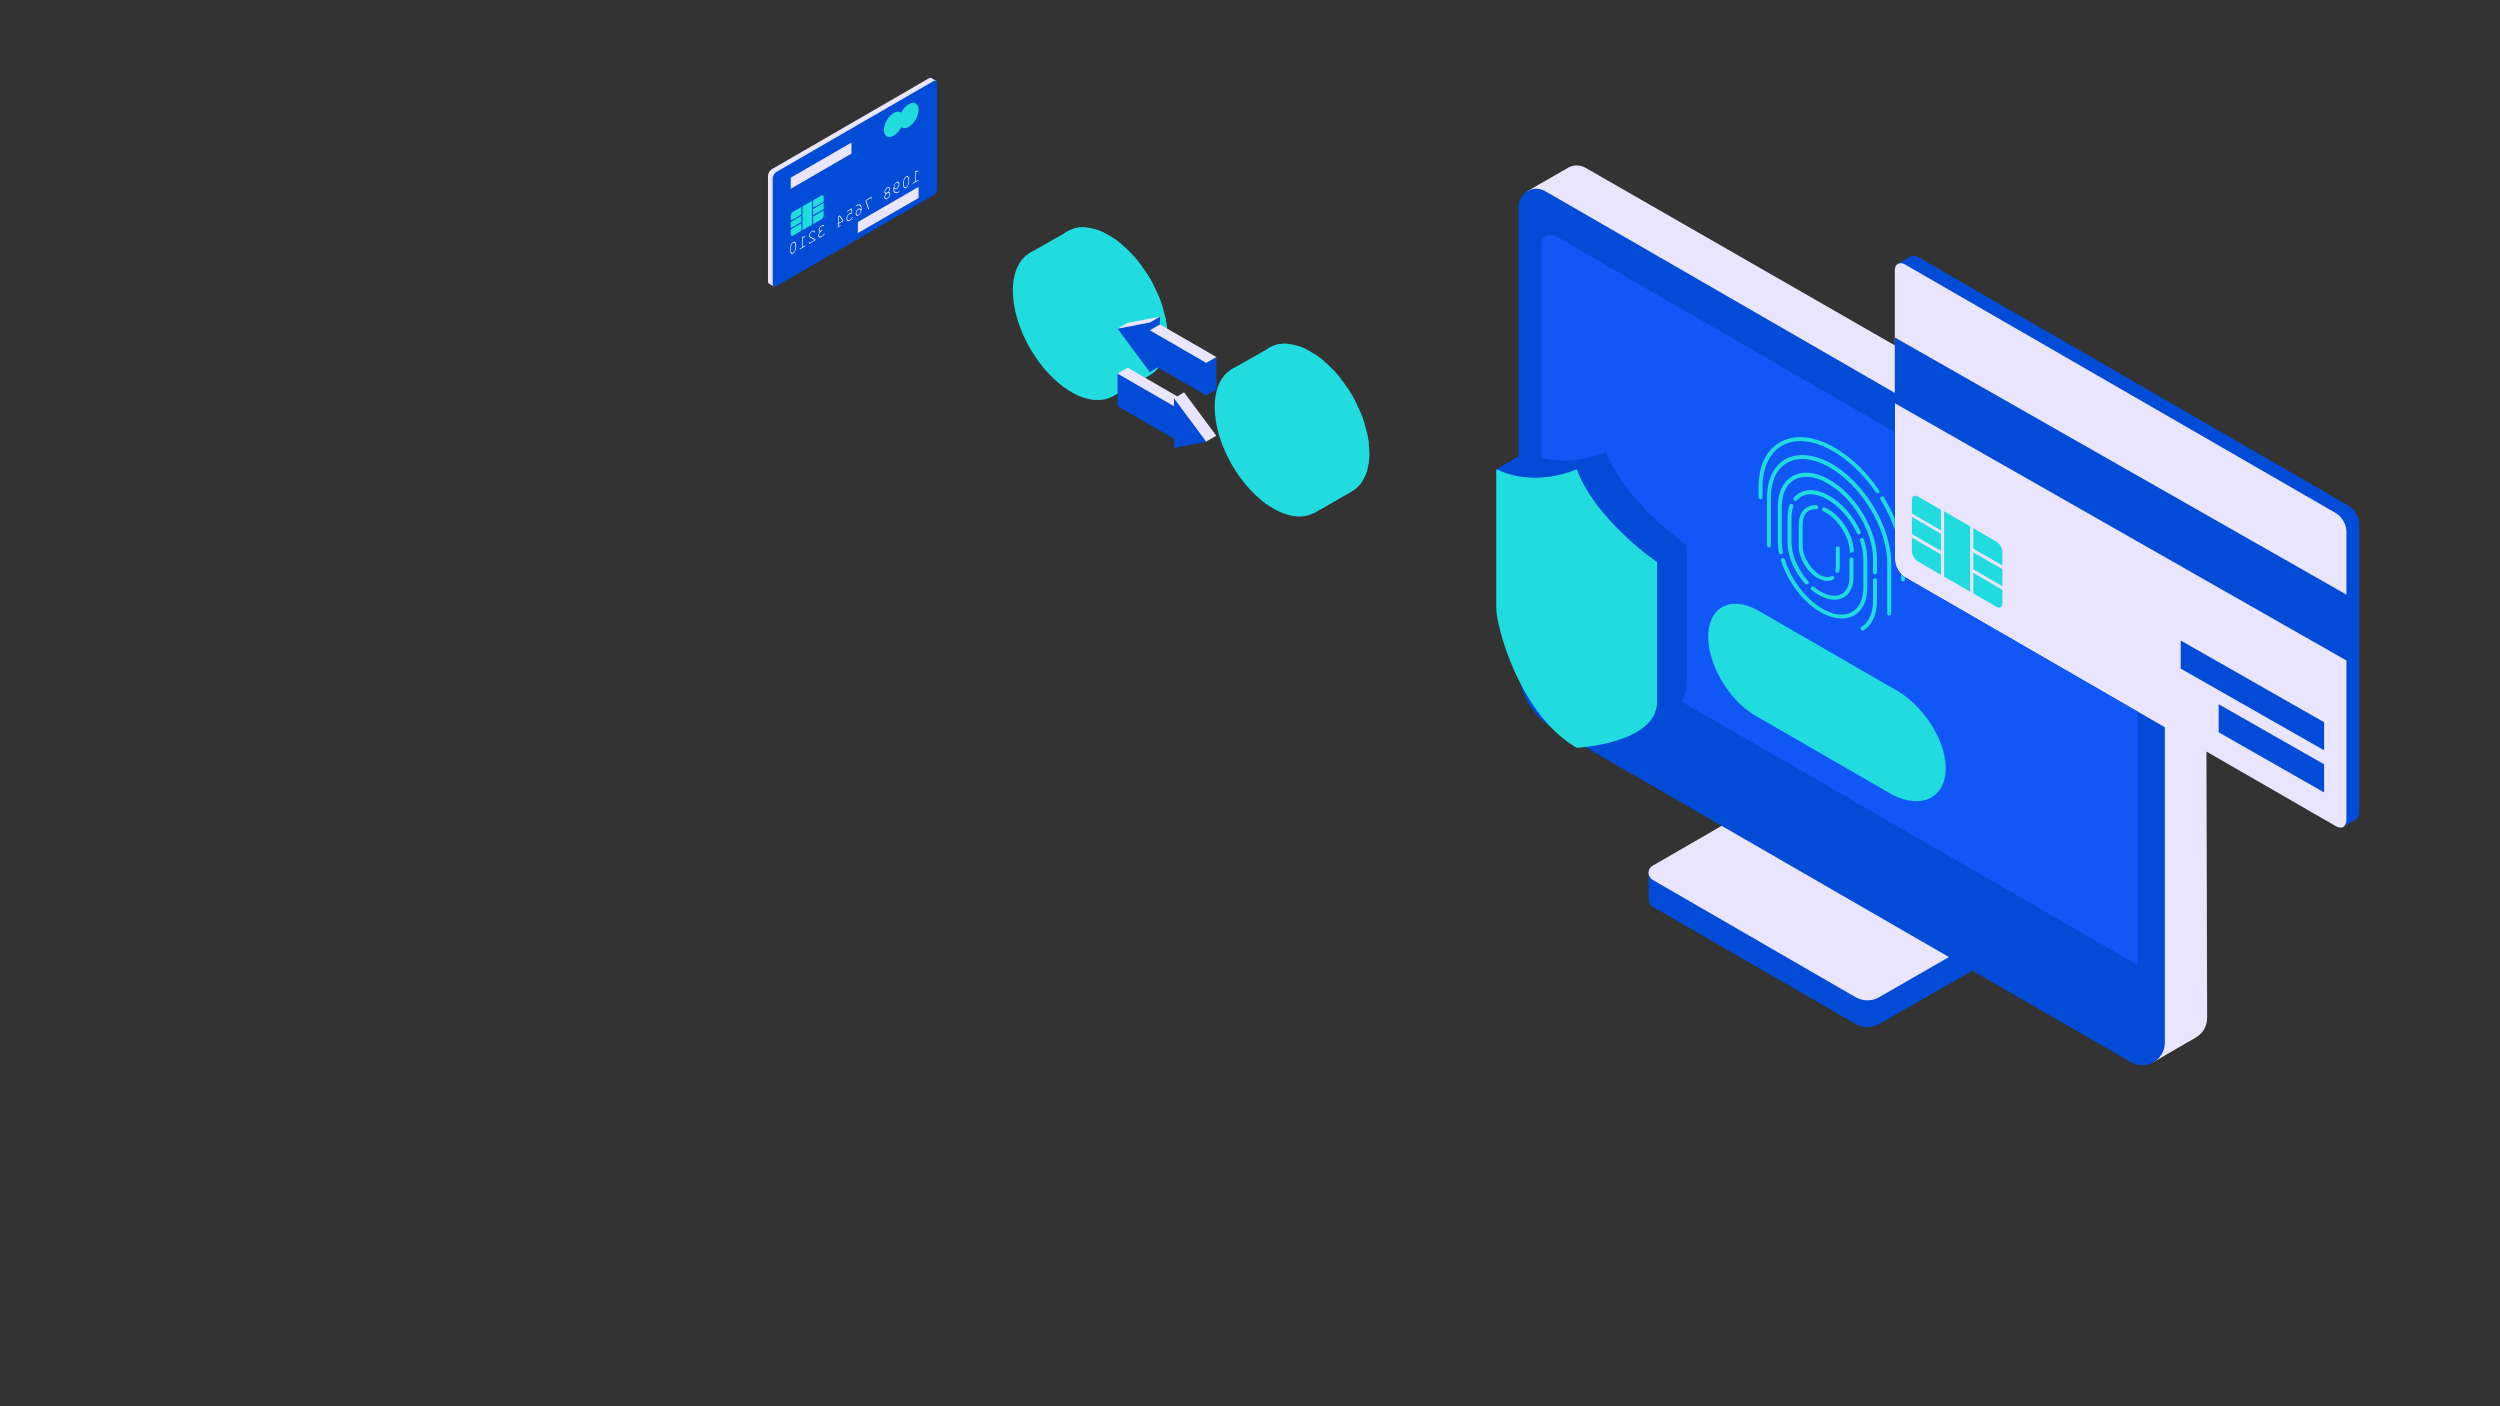 <svg width="1440" height="810" viewBox="0 0 1440 810" fill="none" xmlns="http://www.w3.org/2000/svg">
<rect x="0" y="0" width="1440" height="810" fill="#333333" stroke="none"/>
<path d="M952.949 514.262L1064.57 578.941C1068.82 581.324 1090.58 580.602 1094.83 578.215L1135.14 544.113C1137.94 542.559 1137.94 538.516 1135.14 536.961L1017.31 468.965C1012.95 466.477 1007.67 466.477 1003.32 468.965L951.809 498.715C950.254 499.648 949.531 501.203 949.531 502.758C949.531 504.313 951.395 513.328 952.949 514.262ZM902.996 96.746C903.102 96.746 903.102 96.641 903.203 96.641L903.309 96.539C906.211 94.984 909.941 94.777 913.258 96.641L1091.41 198.949V155.828C1091.41 153.961 1092.03 152.613 1093.17 151.992C1094.21 151.371 1101.46 149.09 1103.02 150.023L1347.29 290.266C1350.6 292.133 1354.75 299.594 1354.75 303.43L1355.47 467.516C1355.47 469.379 1350.91 475.703 1349.77 476.324C1348.74 476.945 1347.18 476.844 1345.52 475.91L1270.91 432.895L1271.32 586.301C1271.32 591.277 1268.62 595.422 1264.79 597.602L1240.85 611.488L1216.08 577.18L919.164 406.668C906.418 399.309 898.539 385.836 898.539 371.117L897.918 136.031L879.367 110.324L902.996 96.746Z" fill="#EAE5FF"/>
<path d="M1338.68 416L1256.09 368.941V385.109L1338.68 432.168V416ZM1338.68 456.422L1277.95 421.805V405.633L1338.68 440.254V456.422ZM861.852 270.262L874.703 262.797V118.926C874.703 111.051 883.203 106.176 890.043 110.117L1091.41 226.313V194.387L1351.54 342.508V305.918C1351.54 302.188 1348.84 297.523 1345.63 295.656L1097.42 152.406C1095.86 151.473 1094.41 151.371 1093.38 151.891L1100.53 147.742C1101.56 147.016 1103.12 147.121 1104.88 148.055L1352.98 291.406C1356.2 293.273 1358.89 297.938 1358.89 301.668V468.137C1358.89 470.004 1358.17 471.348 1357.13 471.973L1349.77 476.223C1350.81 475.598 1351.54 474.25 1351.54 472.387V380.445L1091.51 232.324V322.297C1091.51 326.027 1094.21 330.691 1097.42 332.559L1246.96 418.902V600.504C1246.96 610.555 1236.09 616.777 1227.38 611.801L1135.97 559.039C1135.77 559.246 1135.45 559.457 1135.14 559.664L1082.39 589.824C1078.14 592.211 1072.96 592.211 1068.82 589.824L951.914 522.242C950.359 521.313 949.633 519.652 949.633 518.305V502.758C949.633 504.313 950.461 505.867 951.914 506.801L1068.82 574.383C1073.06 576.766 1078.14 576.867 1082.39 574.383L1122.6 551.266L895.328 420.039C882.582 412.68 874.809 399.102 874.809 384.383V294.414L861.852 270.262ZM1092.96 152.098C1093.07 152.098 1092.96 152.098 1092.96 152.098V152.098Z" fill="#024BD6"/>
<path d="M968.496 404.078L1231.42 555.93V409.988L1097.32 332.559C1094 330.691 1091.41 326.027 1091.41 322.297V248.91L895.949 135.926C892.32 133.852 887.867 136.445 887.867 140.59V263.629C907.66 268.707 925.176 260.313 925.176 260.313C936.574 290.371 971.5 313.797 971.5 313.797C971.5 313.797 971.5 377.856 971.5 394.024C971.5 398.066 970.359 401.281 968.496 404.078Z" fill="#1157F5"/>
<path d="M983.937 366.762C983.937 383.66 996.582 404.391 1012.12 412.785L1090.16 457.875C1106.95 466.375 1120.74 459.43 1120.74 442.535C1120.74 425.637 1106.95 404.906 1090.16 396.406L1012.12 351.32C996.582 342.922 983.937 349.867 983.937 366.762ZM1018.96 315.352C1018.34 315.352 1017.82 314.832 1017.82 314.211V286.637C1017.82 276.48 1021.45 268.707 1027.98 264.77C1034.93 260.621 1044.25 261.348 1054.1 266.633C1073.58 277.207 1089.34 303.121 1089.34 324.367V353.391C1089.34 354.012 1088.82 354.531 1088.2 354.531C1087.57 354.531 1087.05 354.012 1087.05 353.391V324.367C1087.05 303.949 1071.82 278.969 1052.96 268.707C1043.84 263.73 1035.34 263.004 1029.12 266.738C1023.21 270.262 1020 277.309 1020 286.535V314.105C1020.11 314.832 1019.59 315.352 1018.96 315.352ZM1080.63 283.734C1073.58 273.477 1064.57 264.559 1054.62 259.172C1043.73 253.262 1033.68 252.434 1026.12 256.891C1019.17 261.035 1015.23 269.434 1015.23 280.523V286.43C1015.23 287.055 1014.72 287.57 1014.09 287.57C1013.47 287.57 1012.95 287.055 1012.95 286.43V280.523C1012.95 268.602 1017.2 259.48 1024.98 254.922C1033.16 250.051 1044.05 250.879 1055.65 257.199C1065.81 262.797 1075.14 271.816 1082.39 282.492C1082.7 282.906 1082.6 283.527 1082.29 283.84C1081.87 284.359 1081.04 284.254 1080.63 283.734ZM1036.27 284.047C1040.83 281.352 1046.74 281.766 1053.16 285.293C1060.84 289.539 1067.68 297.523 1071.72 306.23C1071.93 306.746 1071.72 307.371 1071.2 307.68C1070.58 307.992 1069.95 307.785 1069.64 307.16C1065.81 298.871 1059.38 291.305 1052.03 287.363C1046.43 284.359 1041.25 283.84 1037.41 286.121C1036.59 286.637 1035.75 287.262 1035.03 288.09C1034.61 288.609 1033.89 288.609 1033.37 288.195C1032.96 287.777 1032.85 287.055 1033.27 286.637C1034.2 285.5 1035.24 284.668 1036.27 284.047ZM1041.56 334.836C1041.87 335.254 1041.97 335.77 1041.66 336.184C1041.25 336.809 1040.32 336.91 1039.9 336.391C1033.79 329.758 1029.64 320.637 1029.64 312.758V298.145C1029.64 295.449 1030.05 292.961 1030.78 290.887C1031.09 290.164 1032.02 289.957 1032.64 290.473C1032.96 290.785 1033.06 291.305 1032.96 291.719C1032.34 293.582 1031.92 295.762 1031.92 298.145V312.758C1032.02 320.117 1035.96 328.617 1041.56 334.836ZM1036.07 314.73V302.082C1036.07 297.523 1037.72 294.102 1040.73 292.234C1042.29 291.305 1044.15 290.887 1046.22 290.992C1046.84 290.992 1047.26 291.512 1047.26 292.133V292.234C1047.26 292.859 1046.64 293.375 1046.02 293.375C1044.46 293.273 1043.11 293.582 1041.87 294.207C1039.59 295.555 1038.35 298.352 1038.35 302.082V314.73C1038.35 320.637 1043.01 328.203 1048.4 331.211C1050.78 332.453 1052.96 332.766 1054.62 332.039C1054.62 332.039 1054.72 332.039 1054.82 331.934C1055.34 331.625 1056.07 331.727 1056.38 332.246C1056.69 332.766 1056.59 333.488 1055.96 333.801C1055.76 333.906 1055.55 334.008 1055.55 334.008C1053.27 335.043 1050.37 334.734 1047.26 333.074C1041.14 329.863 1036.07 321.57 1036.07 314.73ZM1024.66 318.254C1024.25 316.078 1024.04 313.898 1024.04 311.723V291.926C1024.04 283.84 1026.95 277.621 1032.23 274.406C1037.83 271.09 1045.29 271.609 1053.16 275.961C1068.61 284.359 1081.15 304.984 1081.15 321.883V329.656C1081.15 330.277 1080.53 330.797 1079.9 330.797C1079.28 330.691 1078.87 330.277 1078.87 329.656V321.883C1078.87 305.816 1066.85 286.121 1052.03 278.035C1044.87 274.098 1038.24 273.578 1033.37 276.48C1028.81 279.176 1026.32 284.668 1026.32 292.027V311.828C1026.32 313.797 1026.53 315.867 1026.95 317.941C1027.05 318.461 1026.84 318.875 1026.43 319.188C1025.7 319.395 1024.87 319.082 1024.66 318.254ZM1068.19 354.324C1063.11 357.332 1056.38 356.813 1049.33 352.977C1038.76 347.172 1029.64 335.043 1025.91 322.918C1025.7 322.398 1026.01 321.883 1026.43 321.57C1027.05 321.258 1027.88 321.57 1028.09 322.297C1031.61 333.906 1040.32 345.41 1050.37 351.008C1056.79 354.531 1062.7 354.945 1066.95 352.355C1070.99 349.973 1073.27 344.996 1073.27 338.57V321.879C1073.27 318.461 1072.55 314.832 1071.41 311.309C1071.2 310.789 1071.41 310.168 1071.93 309.961C1072.55 309.648 1073.27 309.961 1073.48 310.582C1074.82 314.418 1075.55 318.254 1075.55 321.984V338.672C1075.55 345.93 1072.96 351.527 1068.19 354.324ZM1051.3 295.035C1050.89 294.828 1050.47 294.621 1050.16 294.414C1049.75 294.207 1049.54 293.789 1049.54 293.375C1049.54 292.547 1050.37 292.027 1051.2 292.34C1051.61 292.547 1052.13 292.754 1052.54 292.961C1060.63 297.418 1067.36 307.992 1067.78 317.008C1067.78 317.527 1067.47 317.941 1067.05 318.047L1065.5 318.668V317.941C1065.39 309.648 1059.07 299.285 1051.3 295.035ZM1067.68 332.246C1067.68 337.637 1065.71 341.887 1062.18 343.961C1058.45 346.238 1053.48 345.824 1048.19 343.027C1046.54 342.094 1044.98 341.059 1043.43 339.813C1043.01 339.504 1042.91 338.879 1043.22 338.363C1043.53 337.738 1044.36 337.637 1044.87 338.051C1046.22 339.191 1047.78 340.227 1049.23 341.059C1053.68 343.441 1057.93 343.855 1060.94 342.094C1063.74 340.434 1065.29 336.91 1065.29 332.352V322.191C1065.29 321.777 1065.6 321.363 1066.02 321.156C1066.74 320.844 1067.57 321.363 1067.57 322.191V332.246H1067.68ZM1080.11 333.074C1080.73 333.18 1081.15 333.594 1081.15 334.215V345.93C1081.15 353.805 1078.45 359.816 1073.58 363.031C1073.06 363.344 1072.23 363.238 1071.93 362.617C1071.61 362.098 1071.82 361.477 1072.23 361.164C1076.48 358.367 1078.87 352.977 1078.87 345.93V334.215C1078.87 333.488 1079.49 332.973 1080.11 333.074ZM1058.55 314.73C1059.18 314.73 1059.7 315.246 1059.7 315.867V326.441C1059.7 327.375 1059.59 328.309 1059.38 329.137C1059.18 330.07 1057.83 330.277 1057.31 329.449C1057.11 329.137 1057.11 328.824 1057.21 328.617C1057.31 327.996 1057.41 327.27 1057.41 326.441V315.973C1057.41 315.246 1057.93 314.73 1058.55 314.73ZM1096.18 334.941C1095.55 334.941 1095.04 334.422 1095.04 333.801V330.691C1095.76 331.418 1096.48 332.141 1097.32 332.559V333.801C1097.32 334.422 1096.8 334.941 1096.18 334.941ZM1083.32 286.223C1083.84 285.707 1084.77 285.707 1085.09 286.43C1087.47 290.371 1089.64 294.516 1091.41 298.766V305.09C1089.34 299.078 1086.54 293.168 1083.12 287.57C1082.91 287.156 1082.91 286.637 1083.32 286.223ZM867.242 302.703C867.762 298.145 868.59 292.859 872.426 290.266C875.742 288.09 880.301 288.609 883.719 290.68C887.141 292.754 889.629 295.863 892.113 299.078C900.715 310.168 909.629 320.949 916.883 332.973C920.613 339.086 923.101 345.516 930.562 346.238C937.82 346.965 942.273 349.141 944.66 356.813C949.012 370.703 942.273 385.938 932.43 396.613C927.453 402.004 921.031 406.875 913.672 407.086C906.418 407.293 899.785 402.836 895.223 397.133C890.769 391.434 888.074 384.59 885.066 377.957C877.398 360.75 867.656 343.855 866.207 325.094C865.687 317.734 866.414 310.168 867.242 302.703Z" fill="#22DBDE"/>
<path d="M1107.68 446.785L1106.54 429.164L1099.8 425.223C1098.66 424.496 1097.73 424.082 1097.11 423.773C1096.28 423.359 1095.55 423.254 1094.93 423.359C1094.41 423.461 1093.89 423.668 1093.59 424.188C1093.27 424.707 1093.17 425.43 1093.17 426.262C1093.27 427.711 1093.79 429.266 1094.83 430.926C1095.86 432.481 1097.62 434.035 1100.11 435.484L1104.67 438.18L1105.09 445.332L1107.68 446.785ZM1104.78 436.211L1100.22 433.516C1098.66 432.582 1097.62 431.754 1096.9 430.82C1096.18 429.887 1095.86 428.957 1095.76 427.918C1095.76 427.191 1095.86 426.676 1096.18 426.363C1096.48 426.055 1097 425.949 1097.62 426.156C1098.04 426.262 1098.77 426.676 1099.8 427.297L1104.36 429.887L1104.78 436.211ZM1094.93 439.426L1086.95 417.863L1084.36 416.414L1078.14 429.785L1080.84 431.34L1082.6 427.191L1090.06 431.547L1092.34 437.973L1094.93 439.426ZM1089.34 429.164L1083.32 425.637L1084.88 421.805C1085.4 420.664 1085.71 419.625 1085.91 418.902C1086.23 420.145 1086.64 421.492 1087.05 422.84L1089.34 429.164ZM1073.17 426.777L1072.65 419.316L1078.87 413.098L1075.96 411.438L1072.75 414.754C1072.13 415.375 1071.61 416 1071.09 416.723C1070.47 415.481 1069.75 414.027 1068.92 412.473L1065.19 405.32L1062.39 403.766L1070.16 418.07L1070.68 425.535L1073.17 426.777ZM1055.14 416.414L1054 398.793L1051.61 397.34L1043.11 405.738L1042.29 391.848L1040 390.5L1041.14 408.121L1043.53 409.57L1052.03 401.176L1052.86 415.066L1055.14 416.414ZM1037.31 397.754C1037.1 394.852 1036.17 392.055 1034.51 389.465C1032.85 386.871 1030.68 384.902 1028.19 383.449C1026.53 382.52 1025.08 382 1023.84 382C1022.59 382 1021.66 382.52 1021.04 383.449C1020.42 384.488 1020.21 385.836 1020.31 387.598C1020.42 389.359 1020.93 391.227 1021.66 392.988C1022.39 394.75 1023.63 396.512 1024.98 397.961C1026.32 399.414 1027.77 400.656 1029.33 401.59C1030.99 402.523 1032.44 403.043 1033.79 403.043C1035.03 403.043 1035.96 402.523 1036.59 401.488C1037.1 400.555 1037.41 399.309 1037.31 397.754ZM1034.82 396.406C1034.93 398.481 1034.51 399.828 1033.37 400.449C1032.34 400.969 1030.88 400.762 1029.12 399.727C1027.36 398.688 1025.8 397.238 1024.66 395.371C1023.42 393.504 1022.8 391.434 1022.59 389.152C1022.49 387.699 1022.7 386.563 1023.11 385.836C1023.53 385.008 1024.15 384.59 1025.08 384.59C1026.01 384.59 1027.05 384.902 1028.19 385.523C1029.85 386.457 1031.3 387.906 1032.64 389.672C1033.99 391.535 1034.72 393.711 1034.82 396.406ZM1014.61 392.883L1018.24 377.957L1015.86 376.508L1013.89 386.457C1013.68 387.492 1013.47 388.531 1013.37 389.672C1012.75 387.492 1012.44 386.25 1012.33 385.938L1008.19 372.051L1005.39 370.391L1003.42 377.856C1002.9 379.719 1002.59 381.481 1002.38 383.242C1002.07 382 1001.66 380.551 1001.24 378.891L997.719 365.934L995.336 364.586L1001.35 385.008L1003.63 386.356L1006.53 375.055C1006.74 374.121 1006.95 373.5 1006.95 373.293C1007.15 374.227 1007.36 374.953 1007.57 375.676L1012.23 391.328L1014.61 392.883ZM1136.59 304.258L1149.86 311.93C1151.83 313.07 1153.38 315.766 1153.38 317.941V325.715L1136.59 315.973V304.258ZM1134.83 317.113V340.848L1119.8 332.145V294.516L1134.83 303.223V317.113ZM1101.25 297.731L1118.04 307.473V317.32L1101.25 307.578V297.731ZM1118.04 331.106L1104.78 323.438C1102.81 322.297 1101.25 319.602 1101.25 317.422V309.648L1118.04 319.395V331.106ZM1153.38 337.637L1136.59 327.895V318.148L1153.38 327.895V337.637ZM1153.38 339.711V347.484C1153.38 349.66 1151.83 350.594 1149.86 349.453L1136.59 341.781V329.965L1153.38 339.711ZM1101.25 295.762V287.984C1101.25 285.809 1102.81 284.875 1104.78 286.016L1118.04 293.688V305.504L1101.25 295.762ZM908.18 270.262C919.578 300.32 954.504 323.746 954.504 323.746C954.504 323.746 954.504 387.805 954.504 403.973C954.504 428.438 908.18 430.719 908.18 430.719C875.016 411.543 861.852 360.336 861.852 350.488C861.852 340.641 861.852 270.262 861.852 270.262C885.066 281.352 908.18 270.262 908.18 270.262ZM875.016 323.852L916.055 395.371L936.574 383.449V359.609L916.055 371.531L874.91 300.219L875.016 323.852Z" fill="#22DBDE"/>
<path d="M778.664 282.918C778.746 282.879 778.828 282.836 778.914 282.754L779.035 282.672C785.031 279.145 788.727 271.633 788.727 261.047C788.727 239.582 773.531 213.277 754.93 202.566C744.746 196.699 735.547 196.656 729.348 201.418L709.551 212.66L702.078 231.457C706.227 265.437 722.691 279.348 731.605 288.582L756.738 295.598L778.664 282.918ZM640.48 228.543L613.91 222.102C604.957 212.867 587.504 198.012 585.41 163.5L593.254 145.648L613.09 134.363C619.289 129.641 628.488 129.641 638.672 135.512C657.273 146.223 672.469 172.566 672.469 193.988C672.469 204.578 668.773 212.086 662.777 215.656L662.656 215.738C662.574 215.781 662.492 215.82 662.41 215.902L640.48 228.543Z" fill="#22DBDE"/>
<path d="M776.57 224.109L749.551 239.707L757.352 244.219L780.516 230.84C779.281 228.543 777.969 226.328 776.57 224.109ZM772.055 217.875L748.523 231.457L740.516 228.422L767.617 212.785C769.18 214.387 770.656 216.066 772.055 217.875ZM785.812 243.605L763.062 256.734L755.055 253.66L783.469 237.242C784.375 239.379 785.152 241.469 785.812 243.605ZM762.363 207.82L738.297 221.73L730.207 219.801L757.395 204.125C759.078 205.191 760.719 206.465 762.363 207.82ZM758.832 266.133L787.414 249.637C787.863 251.648 788.191 253.699 788.398 255.668L766.922 268.062L758.832 266.133ZM752.426 201.211L726.512 216.148L720.805 214.223L747.047 199.078C748.812 199.613 750.578 200.309 752.426 201.211ZM759.57 278.199L788.727 261.375C788.727 263.301 788.562 265.148 788.316 266.832L765.277 280.129L759.57 278.199ZM741.953 198.094L716.82 212.578H710.906L735.176 198.586C737.27 198.012 739.531 197.848 741.953 198.094ZM757.188 287.801L787.617 270.195C787.207 271.715 786.715 273.152 786.098 274.465L763.062 287.762H757.188V287.801ZM779.035 282.715L778.914 282.797C778.828 282.836 778.746 282.879 778.664 282.961L760.762 293.301H756.121L785.031 276.598C783.469 279.227 781.418 281.277 779.035 282.715ZM664.215 163.828L641.055 177.203L633.25 172.691L660.273 157.098C661.711 159.269 663.023 161.527 664.215 163.828ZM655.797 150.859L632.266 164.441L624.258 161.406L651.363 145.769C652.922 147.328 654.402 149.055 655.797 150.859ZM669.555 176.547L646.805 189.68L638.797 186.644L667.215 170.23C668.117 172.32 668.898 174.457 669.555 176.547ZM646.105 140.762L622 154.676L613.91 152.746L641.094 137.07C642.82 138.18 644.461 139.41 646.105 140.762ZM642.574 199.117L671.156 182.621C671.605 184.633 671.938 186.684 672.141 188.656L650.664 201.047L642.574 199.117ZM636.168 134.199L610.254 149.137L604.547 147.207L630.789 132.062C632.512 132.598 634.32 133.293 636.168 134.199ZM643.312 211.144L672.469 194.316C672.469 196.246 672.305 198.094 672.059 199.777L649.02 213.07L643.312 211.144ZM618.918 131.531C621.016 130.996 623.273 130.832 625.656 131.039L600.523 145.523H594.609L618.918 131.531ZM640.93 220.746L671.359 203.184C670.949 204.699 670.457 206.137 669.84 207.449L646.805 220.746H640.93ZM662.777 215.699L662.656 215.781C662.574 215.82 662.492 215.863 662.41 215.945L644.504 226.285H639.863L668.773 209.625C667.215 212.168 665.16 214.262 662.777 215.699Z" fill="#22DBDE"/>
<path d="M733.453 214.961C752.055 225.672 767.25 252.016 767.25 273.437C767.25 294.859 752.055 303.641 733.453 292.93C714.848 282.219 699.656 255.875 699.656 234.453C699.656 212.988 714.848 204.207 733.453 214.961ZM742.035 261.906C742.035 261.703 741.953 261.496 741.828 261.293C741.707 261.086 741.5 260.922 741.215 260.758L735.836 257.641V257.187L733.164 255.629V259.156L738.543 262.277C738.832 262.441 739.039 262.605 739.16 262.809C739.285 263.016 739.367 263.219 739.367 263.426C739.367 263.59 739.324 263.672 739.242 263.754L741.828 262.277L741.871 262.234C741.992 262.195 742.035 262.07 742.035 261.906ZM733.781 254.644L738.586 257.434C738.871 257.598 739.078 257.762 739.203 257.969C739.324 258.172 739.406 258.379 739.406 258.543C739.406 258.707 739.367 258.828 739.242 258.871L741.953 257.352C742.035 257.269 742.074 257.187 742.074 257.023C742.074 256.816 741.992 256.652 741.871 256.449C741.746 256.242 741.543 256.078 741.254 255.914L736.449 253.125L741.379 247.586L740.473 247.051L733.781 254.644ZM725.445 254.891C725.445 254.891 725.484 254.848 725.527 254.848C725.648 254.809 725.855 254.848 726.145 255.055L731.523 258.172V255.094L728.812 253.535C728.523 253.371 728.32 253.289 728.195 253.328C728.195 253.328 728.156 253.328 728.156 253.371C728.113 253.371 725.445 254.891 725.445 254.891ZM727.004 261.906L727.047 261.867L727.004 261.906ZM727.949 262.07L731.48 264.121V261.047L730.617 260.551C730.207 260.305 729.922 260.223 729.758 260.305C729.715 260.305 729.715 260.348 729.715 260.348L727.129 261.824C727.293 261.785 727.539 261.867 727.949 262.07ZM740.27 266.461C740.105 266.176 739.816 265.93 739.406 265.723L735.875 263.629V262.031L733.207 260.469V265.148L736.738 267.242C737.148 267.488 737.438 267.734 737.602 267.98C737.766 268.269 737.848 268.516 737.848 268.801C737.848 269.09 737.766 269.254 737.602 269.336L740.27 267.855C740.434 267.773 740.516 267.609 740.516 267.324C740.516 267.035 740.434 266.75 740.27 266.461ZM728.812 248.652C728.523 248.488 728.32 248.406 728.195 248.488L728.156 248.527L725.484 250.008C725.484 250.008 725.484 249.965 725.527 249.965C725.648 249.922 725.855 249.965 726.145 250.129L730.988 252.961L729.18 248.855L728.812 248.652ZM731.398 238.352C731.523 238.269 731.562 238.105 731.562 237.859C731.562 237.57 731.48 237.285 731.316 237.039C731.152 236.75 730.863 236.504 730.453 236.301L725.938 233.672C725.527 233.426 725.238 233.344 725.074 233.426L725.035 233.469L722.363 234.945C722.363 234.945 722.406 234.945 722.406 234.902C722.57 234.82 722.855 234.902 723.27 235.148L727.785 237.777C728.195 238.023 728.484 238.269 728.648 238.516C728.812 238.801 728.895 239.047 728.895 239.336C728.895 239.625 728.812 239.789 728.648 239.871C728.484 239.953 728.195 239.871 727.785 239.625L726.141 238.68L732.301 252.797L734.52 250.293L729.676 239.254L731.398 238.352ZM744.992 245.039C744.828 244.754 744.539 244.508 744.129 244.301L739.57 241.633C739.16 241.387 738.871 241.305 738.707 241.387C738.707 241.387 738.668 241.387 738.668 241.43L736 242.906C736 242.906 736 242.906 736.039 242.906C736.203 242.824 736.492 242.906 736.902 243.152L741.461 245.82C741.871 246.066 742.16 246.312 742.324 246.559C742.488 246.848 742.57 247.094 742.57 247.379C742.57 247.625 742.488 247.789 742.363 247.871L745.074 246.352C745.195 246.269 745.277 246.105 745.277 245.859C745.277 245.574 745.156 245.285 744.992 245.039ZM733.453 286.285C743.844 292.273 752.957 290.922 757.805 283.945C752.672 287.391 745.32 287.227 737.188 282.508C721.75 273.602 709.141 251.769 709.141 233.961C709.141 228.172 710.496 223.496 712.836 220.129C708.238 223.25 705.406 229.324 705.406 237.734C705.406 255.547 718.012 277.379 733.453 286.285ZM617.195 147.902C635.797 158.613 650.992 184.961 650.992 206.383C650.992 227.805 635.797 236.586 617.195 225.875C598.594 215.164 583.398 188.859 583.398 167.398C583.398 145.934 598.594 137.191 617.195 147.902ZM619.617 202.195C619.781 202.074 619.863 201.828 619.863 201.336V198.461C619 198.34 618.016 198.012 616.988 197.476V202.976C616.988 203.43 616.906 203.715 616.742 203.84C616.742 203.84 616.742 203.84 616.703 203.84L619.617 202.195C619.578 202.195 619.578 202.195 619.617 202.195ZM615.84 183.441C617.934 184.223 619.289 184.551 619.945 184.426C620.727 184.305 621.18 183.687 621.219 182.582C620.562 182.418 619.742 182.172 618.715 181.801C616.621 181.019 615.223 180.609 614.484 180.57C613.703 180.488 613.09 180.609 612.637 180.898L609.762 182.539C610.254 182.254 610.871 182.129 611.609 182.211C612.348 182.293 613.746 182.703 615.84 183.441ZM613.582 173.676C613.621 173.676 613.664 173.633 613.664 173.594C613.129 173.469 612.676 173.469 612.227 173.551C611.488 173.676 611.074 174.086 610.992 174.742C610.953 175.07 610.828 175.277 610.707 175.359L613.582 173.676ZM619 193.496C617.152 192.391 615.676 191.035 614.609 189.434C613.539 187.832 613.008 186.355 613.008 185.004C613.008 184.797 613.008 184.59 613.047 184.387C612.883 184.344 612.719 184.305 612.594 184.305C611.734 184.223 611.117 184.344 610.746 184.758C610.336 185.168 610.172 185.781 610.172 186.644C610.172 187.957 610.707 189.434 611.773 191.074C612.844 192.719 614.32 194.07 616.168 195.137C617.977 196.207 619.414 196.617 620.438 196.41C621.508 196.207 622.039 195.715 622.121 194.973C622.121 194.891 622.121 194.809 622.164 194.726C621.219 194.644 620.191 194.195 619 193.496ZM613.867 169.859C613.867 169.488 613.785 169.16 613.621 168.875C613.457 168.586 613.254 168.383 613.047 168.258C612.801 168.137 612.637 168.094 612.473 168.176H612.43L609.559 169.816C609.723 169.734 609.926 169.734 610.172 169.898C610.379 170.023 610.582 170.23 610.746 170.516C610.91 170.805 610.992 171.133 610.992 171.5C611.773 171.379 612.473 171.379 613.047 171.461C613.621 171.582 614.363 171.828 615.266 172.281V169.898C615.266 169.816 615.266 169.777 615.266 169.734C614.855 169.777 614.402 169.777 613.867 169.859ZM624.137 176.426C623.066 174.539 621.59 172.937 619.824 171.664V169.285C619.824 168.832 619.742 168.465 619.578 168.176C619.414 167.891 619.207 167.684 618.961 167.519C618.715 167.355 618.508 167.355 618.344 167.437L615.594 169.039C615.715 168.996 615.879 169.039 616.086 169.16C616.332 169.324 616.539 169.531 616.703 169.816C616.867 170.105 616.949 170.476 616.949 170.926V173.305C618.754 174.578 620.191 176.18 621.262 178.066C622.328 179.953 622.902 181.719 622.902 183.32C622.902 184.758 622.574 185.66 621.875 186.109C621.875 186.109 624.176 184.797 624.586 184.551C624.586 184.551 624.629 184.551 624.629 184.508H624.668C625.406 184.059 625.777 183.113 625.777 181.637C625.777 180.035 625.242 178.312 624.137 176.426ZM626.641 194.398C626.641 193.949 626.559 193.578 626.395 193.293C626.23 193.004 626.023 192.801 625.777 192.637C625.531 192.512 625.324 192.473 625.16 192.555L622.285 194.195C622.453 194.113 622.656 194.113 622.902 194.277C623.148 194.441 623.355 194.644 623.52 194.934C623.684 195.219 623.766 195.59 623.766 196.043V199.695C623.766 200.144 623.684 200.434 623.52 200.516L626.352 198.871H626.395C626.559 198.789 626.641 198.504 626.641 198.051V194.398ZM623.477 200.555C623.52 200.555 623.477 200.555 623.477 200.555V200.555ZM617.195 219.269C627.586 225.262 636.703 223.906 641.547 216.93C636.414 220.375 629.062 220.211 620.934 215.492C605.492 206.59 592.883 184.758 592.883 166.945C592.883 161.16 594.238 156.48 596.578 153.117C591.98 156.234 589.148 162.309 589.148 170.723C589.148 188.531 601.754 210.363 617.195 219.269Z" fill="#22DBDE"/>
<path d="M694.77 219.145L700.641 205.645L668.156 186.891L652.02 190.992L694.77 219.145ZM643.684 189.312L649.555 185.945L668.117 182.375L662.902 187.586L643.684 189.312ZM678.094 228.297L682.039 226L700.602 250.992L694.727 254.355L675.551 245.328L652.266 233.344L643.641 215.164L649.516 211.801L678.094 228.297Z" fill="#EAE5FF"/>
<path d="M694.77 227.762L700.641 224.398V205.645L694.77 209.008L662.285 190.254L668.156 186.891V182.418L662.285 185.781L643.723 189.352L662.285 214.344L666.883 211.676L694.77 227.762ZM676.207 229.406L694.77 254.398L676.207 257.969V252.715L643.723 233.961V215.207L676.207 233.961V229.406Z" fill="#024BD6"/>
<path d="M442.359 101.231V162.016C442.359 162.715 442.602 163.195 443.008 163.434L445.695 164.973L449.176 160.598L534.652 112.731C535.855 112.031 537.148 108.566 537.148 107.172V49.277L539.285 46.582L536.574 45.02C536.164 44.754 535.613 44.777 534.988 45.137L444.543 97.481C443.344 98.152 442.359 99.859 442.359 101.231Z" fill="#EAE5FF"/>
<path d="M447.234 99.019L537.68 46.703C538.879 46.004 539.84 46.582 539.84 47.953V108.738C539.84 110.109 538.856 111.816 537.68 112.488L447.234 164.805C446.031 165.504 445.074 164.926 445.074 163.555V102.797C445.047 101.398 446.031 99.715 447.234 99.019ZM494.113 134.258L529.086 114.027V107.652L494.113 127.883V134.258ZM455.465 108.738L490.438 88.484V82.109L455.465 102.34V108.738Z" fill="#024BD6"/>
<path d="M527.164 98.656L527.188 104.574L525.918 105.32C525.82 105.367 525.773 105.418 525.723 105.488C525.676 105.562 525.676 105.609 525.676 105.684C525.676 105.73 525.699 105.777 525.723 105.801C525.773 105.824 525.82 105.801 525.918 105.754L528.82 104.07C528.918 104.023 528.965 103.973 529.012 103.902C529.062 103.828 529.062 103.781 529.062 103.711C529.062 103.637 529.035 103.613 529.012 103.59C528.965 103.566 528.918 103.59 528.82 103.637L527.547 104.383L527.523 99.043L528.723 98.777C528.773 98.754 528.82 98.754 528.844 98.731C528.895 98.707 528.941 98.656 528.965 98.586C529.012 98.512 529.012 98.465 529.012 98.418C529.012 98.371 528.988 98.32 528.965 98.297C528.941 98.273 528.895 98.273 528.82 98.297L527.164 98.656ZM520.227 105.395V106.426C520.227 107.316 520.418 107.918 520.805 108.23C521.09 108.473 521.477 108.449 521.93 108.184C522.148 108.062 522.363 107.895 522.555 107.68C522.746 107.461 522.914 107.246 523.035 106.98C523.133 106.812 523.203 106.598 523.324 106.281C523.418 105.969 523.492 105.707 523.539 105.488C523.613 105.176 523.637 104.816 523.637 104.43V103.398C523.637 102.484 523.445 101.883 523.059 101.594C522.773 101.352 522.387 101.375 521.93 101.641C521.715 101.762 521.5 101.93 521.309 102.145C521.117 102.363 520.949 102.578 520.828 102.844C520.73 103.012 520.637 103.227 520.539 103.539C520.445 103.828 520.371 104.094 520.324 104.336C520.25 104.648 520.227 105.008 520.227 105.395ZM520.613 105.227C520.613 104.84 520.66 104.43 520.754 104.047C520.852 103.637 520.973 103.324 521.09 103.035C521.164 102.867 521.258 102.723 521.379 102.578C521.547 102.363 521.738 102.195 521.93 102.074C522.34 101.832 522.676 101.883 522.914 102.219C523.156 102.555 523.277 103.035 523.277 103.684V104.598C523.277 104.984 523.227 105.395 523.133 105.777C523.035 106.187 522.914 106.523 522.797 106.789C522.723 106.934 522.629 107.102 522.508 107.246C522.34 107.461 522.148 107.629 521.93 107.75C521.523 107.992 521.188 107.941 520.949 107.605C520.707 107.27 520.586 106.766 520.586 106.141L520.613 105.227ZM514.996 108.543C515.188 108.809 515.426 108.977 515.691 109C515.953 109.051 516.219 108.977 516.508 108.809C516.77 108.664 517.012 108.422 517.25 108.137C517.492 107.824 517.684 107.484 517.828 107.078C517.973 106.668 518.043 106.309 518.043 105.945C518.043 105.441 517.898 105.055 517.609 104.793C517.324 104.527 516.938 104.551 516.484 104.816C516.148 105.008 515.836 105.297 515.57 105.707C515.309 106.09 515.09 106.57 514.922 107.102C514.73 107.797 514.633 108.52 514.633 109.266C514.633 109.867 514.73 110.301 514.898 110.59C515.02 110.781 515.188 110.949 515.402 111.07C515.617 111.191 515.859 111.262 516.148 111.262C516.508 111.262 516.914 111.141 517.301 110.902C517.562 110.758 517.777 110.566 517.945 110.348C518.02 110.25 518.066 110.156 518.066 110.082C518.066 110.035 518.043 109.988 518.02 109.965C517.996 109.938 517.945 109.965 517.898 109.988C517.875 110.012 517.805 110.059 517.754 110.133C517.637 110.25 517.516 110.371 517.348 110.469C516.723 110.828 516.172 110.902 515.738 110.637C515.309 110.371 515.066 109.891 515.043 109.121C514.969 109 514.969 108.785 514.996 108.543ZM515.043 107.797C515.188 107.027 515.379 106.477 515.617 106.09C515.859 105.707 516.121 105.441 516.434 105.25C516.746 105.055 517.035 105.055 517.273 105.227C517.516 105.395 517.637 105.707 517.637 106.164C517.637 106.621 517.516 107.055 517.273 107.484C517.035 107.918 516.77 108.23 516.457 108.398C516.289 108.496 516.121 108.543 515.953 108.543C515.785 108.543 515.617 108.473 515.477 108.352C515.379 108.254 515.234 108.086 515.043 107.797ZM510.312 111.551C510 111.887 509.785 112.25 509.617 112.633C509.473 112.992 509.379 113.355 509.379 113.668C509.379 114.172 509.547 114.484 509.883 114.652C510.219 114.82 510.625 114.773 511.082 114.508C511.562 114.246 511.945 113.812 512.281 113.258C512.617 112.707 512.762 112.176 512.762 111.695C512.762 111.383 512.691 111.141 512.523 110.949C512.355 110.758 512.137 110.684 511.801 110.684C512.066 110.348 512.258 110.059 512.402 109.793C512.57 109.434 512.668 109.074 512.641 108.762C512.641 108.305 512.473 107.992 512.164 107.824C511.852 107.652 511.465 107.703 511.035 107.965C510.578 108.23 510.219 108.617 509.906 109.145C509.594 109.676 509.449 110.156 509.449 110.613C509.449 110.949 509.547 111.191 509.715 111.359C509.859 111.453 510.051 111.527 510.312 111.551ZM509.762 113.449C509.762 113.09 509.883 112.68 510.145 112.273C510.387 111.863 510.723 111.527 511.082 111.309C511.465 111.094 511.777 111.047 512.02 111.164C512.258 111.285 512.402 111.527 512.402 111.91C512.402 112.297 512.281 112.68 512.02 113.113C511.754 113.547 511.441 113.859 511.082 114.078C510.699 114.293 510.387 114.34 510.145 114.195C509.906 114.078 509.762 113.812 509.762 113.449ZM509.859 110.395C509.859 110.035 509.977 109.652 510.219 109.266C510.457 108.879 510.746 108.566 511.082 108.375C511.418 108.184 511.707 108.137 511.945 108.254C512.188 108.375 512.305 108.617 512.305 108.953C512.305 109.289 512.188 109.625 511.969 110.012C511.73 110.395 511.441 110.684 511.105 110.879C510.746 111.07 510.457 111.117 510.219 111.023C509.977 110.926 509.859 110.707 509.859 110.395ZM498.984 115.734V115.543L501.648 114.004V114.363C501.648 114.461 501.672 114.535 501.695 114.559C501.723 114.582 501.77 114.582 501.84 114.535C501.891 114.508 501.938 114.461 501.961 114.391C501.984 114.316 502.008 114.246 502.008 114.148V113.355L498.602 115.328V116L500.113 120.5C500.137 120.57 500.16 120.617 500.207 120.617C500.234 120.617 500.281 120.617 500.328 120.594C500.375 120.57 500.426 120.523 500.473 120.449C500.496 120.379 500.52 120.332 500.52 120.281C500.52 120.258 500.52 120.211 500.496 120.16L498.984 115.734ZM495.91 120.5C495.672 120.258 495.434 120.113 495.191 120.066C494.953 120.02 494.688 120.09 494.375 120.258C493.992 120.5 493.633 120.883 493.32 121.414C493.008 121.965 492.863 122.496 492.863 123.047C492.863 123.555 493.008 123.914 493.297 124.18C493.582 124.418 493.969 124.418 494.449 124.133C494.762 123.938 495.07 123.648 495.336 123.266C495.625 122.879 495.84 122.422 495.984 121.871C496.176 121.172 496.273 120.5 496.273 119.801C496.273 119.273 496.176 118.84 495.984 118.504C495.84 118.238 495.648 118.047 495.406 117.902C495.168 117.781 494.902 117.707 494.59 117.734C494.281 117.758 493.945 117.852 493.582 118.07C493.344 118.215 493.129 118.383 492.961 118.598C492.887 118.695 492.863 118.766 492.863 118.863C492.863 118.91 492.887 118.961 492.91 118.984C492.938 119.008 492.984 119.008 493.031 118.961C493.078 118.934 493.105 118.887 493.176 118.84C493.297 118.695 493.441 118.574 493.633 118.477C494.207 118.141 494.734 118.117 495.215 118.406C495.695 118.695 495.938 119.199 495.938 119.969C495.938 120.09 495.938 120.258 495.91 120.5ZM495.84 121.246C495.719 121.918 495.551 122.445 495.312 122.855C495.07 123.266 494.785 123.555 494.473 123.746C494.137 123.938 493.848 123.961 493.633 123.793C493.391 123.648 493.273 123.336 493.273 122.855C493.273 122.422 493.391 121.988 493.609 121.582C493.848 121.148 494.113 120.859 494.398 120.691C494.688 120.523 494.953 120.5 495.215 120.617C495.406 120.691 495.625 120.906 495.84 121.246ZM490.391 120.523L490.414 122.566C490.199 122.59 489.984 122.641 489.793 122.711C489.598 122.785 489.406 122.855 489.215 122.977C488.758 123.242 488.352 123.648 488.039 124.203C487.727 124.758 487.582 125.332 487.582 125.934C487.582 126.609 487.773 127.043 488.109 127.234C488.473 127.449 488.902 127.379 489.43 127.09C489.793 126.898 490.129 126.609 490.438 126.246C490.68 125.984 490.871 125.719 491.062 125.43C491.184 125.262 491.23 125.141 491.23 125.07C491.23 125.02 491.207 124.973 491.184 124.949C491.16 124.926 491.109 124.926 491.062 124.949C491.016 124.973 490.969 125.047 490.895 125.141C490.465 125.863 489.961 126.391 489.453 126.68C489.023 126.922 488.664 126.969 488.375 126.801C488.086 126.633 487.941 126.273 487.941 125.719C487.941 125.238 488.062 124.805 488.305 124.371C488.543 123.938 488.855 123.625 489.238 123.41C489.625 123.191 490.008 123.074 490.391 123.074C490.488 123.074 490.559 123.047 490.582 123.047C490.633 123.023 490.68 122.977 490.703 122.902C490.727 122.855 490.75 122.785 490.75 122.711L490.727 119.945L488.137 121.438C488.039 121.484 487.992 121.531 487.941 121.605C487.895 121.676 487.895 121.727 487.895 121.797C487.895 121.848 487.918 121.895 487.941 121.918C487.992 121.941 488.039 121.918 488.137 121.871L490.391 120.523ZM483.285 128.75L485.734 127.332V126.848L483.645 124.035L482.879 124.492L482.902 128.582L482.59 128.75C482.492 128.797 482.445 128.871 482.398 128.918C482.352 128.988 482.352 129.039 482.352 129.109C482.352 129.156 482.375 129.207 482.398 129.23C482.445 129.254 482.492 129.23 482.59 129.184L482.902 129.016V130.336L482.59 130.504C482.492 130.555 482.445 130.625 482.398 130.672C482.352 130.746 482.352 130.793 482.352 130.867C482.352 130.914 482.375 130.961 482.398 130.984C482.445 131.012 482.492 130.984 482.59 130.938L483.957 130.145C484.055 130.098 484.102 130.023 484.148 129.977C484.199 129.902 484.199 129.855 484.199 129.785C484.199 129.711 484.176 129.688 484.148 129.664C484.102 129.641 484.055 129.664 483.957 129.711L483.262 130.121L483.285 128.75ZM483.285 128.34L483.262 124.684L483.453 124.562L485.352 127.137L483.285 128.34ZM472.34 133.441C472.004 133.801 471.742 134.211 471.574 134.594C471.406 135.004 471.309 135.363 471.309 135.676C471.309 136.184 471.5 136.52 471.859 136.688C472.219 136.855 472.676 136.785 473.23 136.469C473.539 136.277 473.875 136.012 474.215 135.676C474.551 135.316 474.789 135.027 474.934 134.785C474.98 134.715 475.004 134.641 475.004 134.57C475.004 134.523 474.98 134.473 474.957 134.449C474.934 134.426 474.887 134.426 474.836 134.449C474.789 134.473 474.742 134.523 474.668 134.617C474.215 135.27 473.734 135.727 473.23 136.039C472.797 136.277 472.438 136.352 472.148 136.207C471.859 136.062 471.715 135.82 471.715 135.438C471.715 135.195 471.789 134.906 471.934 134.57C472.078 134.258 472.27 133.945 472.559 133.656C472.82 133.367 473.086 133.129 473.371 132.984C473.469 132.934 473.516 132.887 473.566 132.812C473.613 132.742 473.613 132.695 473.613 132.621C473.613 132.574 473.59 132.527 473.566 132.5C473.539 132.477 473.469 132.5 473.398 132.551L473.086 132.742C472.75 132.934 472.484 132.984 472.27 132.887C472.051 132.789 471.934 132.574 471.934 132.285C471.934 131.973 472.051 131.637 472.27 131.25C472.484 130.891 472.797 130.578 473.156 130.387C473.422 130.242 473.637 130.145 473.852 130.121C474.07 130.098 474.238 130.121 474.383 130.215C474.43 130.266 474.453 130.266 474.5 130.266C474.551 130.266 474.551 130.266 474.598 130.242C474.645 130.215 474.691 130.168 474.719 130.121C474.742 130.07 474.766 130 474.766 129.953C474.766 129.809 474.645 129.734 474.383 129.664C474.02 129.59 473.613 129.688 473.156 129.953C472.699 130.215 472.316 130.602 472.004 131.105C471.715 131.586 471.547 132.07 471.574 132.5C471.574 132.789 471.645 133.008 471.789 133.176C471.934 133.344 472.078 133.441 472.34 133.441ZM469.293 138.203L466.438 139.863V139.695C466.438 139.598 466.41 139.523 466.387 139.5C466.363 139.477 466.316 139.477 466.242 139.523C466.195 139.551 466.148 139.598 466.102 139.668C466.074 139.742 466.051 139.812 466.051 139.91V140.488L469.629 138.395V137.77C468.859 137.434 468.141 137.098 467.422 136.711C467.082 136.543 466.844 136.398 466.723 136.301C466.605 136.207 466.508 136.109 466.461 135.988C466.41 135.895 466.387 135.773 466.387 135.629C466.387 135.27 466.508 134.883 466.773 134.449C467.035 134.016 467.324 133.703 467.707 133.488C468.02 133.297 468.309 133.246 468.57 133.297C468.813 133.367 468.98 133.512 469.051 133.801C469.078 133.871 469.102 133.898 469.125 133.922C469.148 133.945 469.195 133.922 469.246 133.898C469.293 133.871 469.34 133.824 469.363 133.777C469.387 133.727 469.414 133.656 469.414 133.609C469.414 133.441 469.34 133.27 469.172 133.102C469.004 132.934 468.812 132.84 468.523 132.84C468.262 132.84 467.973 132.934 467.684 133.078C467.227 133.344 466.82 133.754 466.484 134.305C466.148 134.859 465.98 135.363 466.004 135.82C466.004 136.012 466.027 136.184 466.102 136.301C466.148 136.422 466.242 136.543 466.387 136.664C466.531 136.785 466.773 136.926 467.109 137.098C467.996 137.555 468.691 137.891 469.246 138.105L469.293 138.203ZM462.066 136.469L462.09 142.387L460.82 143.133C460.723 143.18 460.676 143.23 460.629 143.301C460.578 143.375 460.578 143.422 460.578 143.496C460.578 143.543 460.602 143.59 460.629 143.613C460.676 143.637 460.723 143.613 460.82 143.566L463.723 141.883C463.82 141.836 463.867 141.785 463.914 141.715C463.965 141.641 463.965 141.594 463.965 141.523C463.965 141.449 463.941 141.426 463.914 141.402C463.867 141.379 463.82 141.402 463.723 141.449L462.453 142.195L462.426 136.855L463.629 136.59C463.676 136.566 463.723 136.566 463.746 136.543C463.797 136.52 463.844 136.469 463.867 136.398C463.914 136.328 463.914 136.277 463.914 136.23C463.914 136.184 463.891 136.133 463.867 136.109C463.844 136.086 463.797 136.086 463.723 136.109L462.066 136.469ZM455.129 143.207V144.238C455.129 145.129 455.32 145.73 455.707 146.043C455.996 146.285 456.379 146.262 456.836 145.996C457.051 145.875 457.266 145.707 457.457 145.492C457.652 145.273 457.82 145.059 457.938 144.793C458.035 144.625 458.105 144.41 458.227 144.094C458.324 143.781 458.395 143.52 458.441 143.301C458.516 142.988 458.539 142.629 458.539 142.242V141.211C458.539 140.297 458.348 139.695 457.961 139.406C457.676 139.164 457.289 139.188 456.836 139.453C456.617 139.574 456.402 139.742 456.211 139.957C456.02 140.176 455.852 140.391 455.73 140.656C455.633 140.824 455.539 141.039 455.441 141.352C455.348 141.641 455.273 141.906 455.227 142.148C455.152 142.461 455.129 142.82 455.129 143.207ZM455.492 143.039C455.492 142.652 455.539 142.242 455.633 141.859C455.73 141.449 455.852 141.137 455.969 140.848C456.043 140.68 456.137 140.535 456.258 140.391C456.426 140.176 456.617 140.008 456.809 139.887C457.219 139.645 457.555 139.695 457.793 140.031C458.035 140.367 458.156 140.848 458.156 141.496V142.41C458.156 142.797 458.105 143.207 458.012 143.59C457.914 144 457.793 144.336 457.676 144.602C457.602 144.746 457.508 144.914 457.387 145.059C457.219 145.273 457.027 145.441 456.809 145.562C456.402 145.805 456.066 145.754 455.828 145.418C455.586 145.082 455.465 144.578 455.465 143.953L455.492 143.039Z" fill="white"/>
<path d="M509.137 74.867C509.137 78.477 511.684 79.945 514.777 78.141C517.898 76.336 520.418 71.934 520.418 68.324C520.418 64.719 517.898 63.25 514.801 65.055C511.707 66.859 509.137 71.262 509.137 74.867Z" fill="#22DBDE"/>
<path d="M461.586 119.246L456.738 122.039C456.043 122.445 455.465 123.434 455.465 124.25V127.113L461.586 123.578V119.246ZM462.211 123.191V118.887L467.684 115.711V129.422L462.211 132.598V123.191ZM474.453 120.426L468.332 123.961V120.379L474.453 116.844V120.426ZM468.332 124.707L474.453 121.172V124.035C474.453 124.852 473.875 125.84 473.18 126.246L468.332 129.039V124.707ZM455.465 127.859L461.586 124.301V127.883L455.465 131.418V127.859ZM461.586 128.629V132.934L456.738 135.727C456.043 136.133 455.465 135.797 455.465 134.981V132.164L461.586 128.629ZM468.332 119.656V115.352L473.18 112.563C473.875 112.152 474.453 112.488 474.453 113.309V116.145L468.332 119.656ZM523.445 60.004C526.562 58.199 529.086 59.668 529.086 63.273C529.086 66.883 526.539 71.285 523.445 73.09C520.324 74.895 517.805 73.426 517.805 69.817C517.805 66.211 520.348 61.809 523.445 60.004Z" fill="#22DBDE"/>
</svg>

